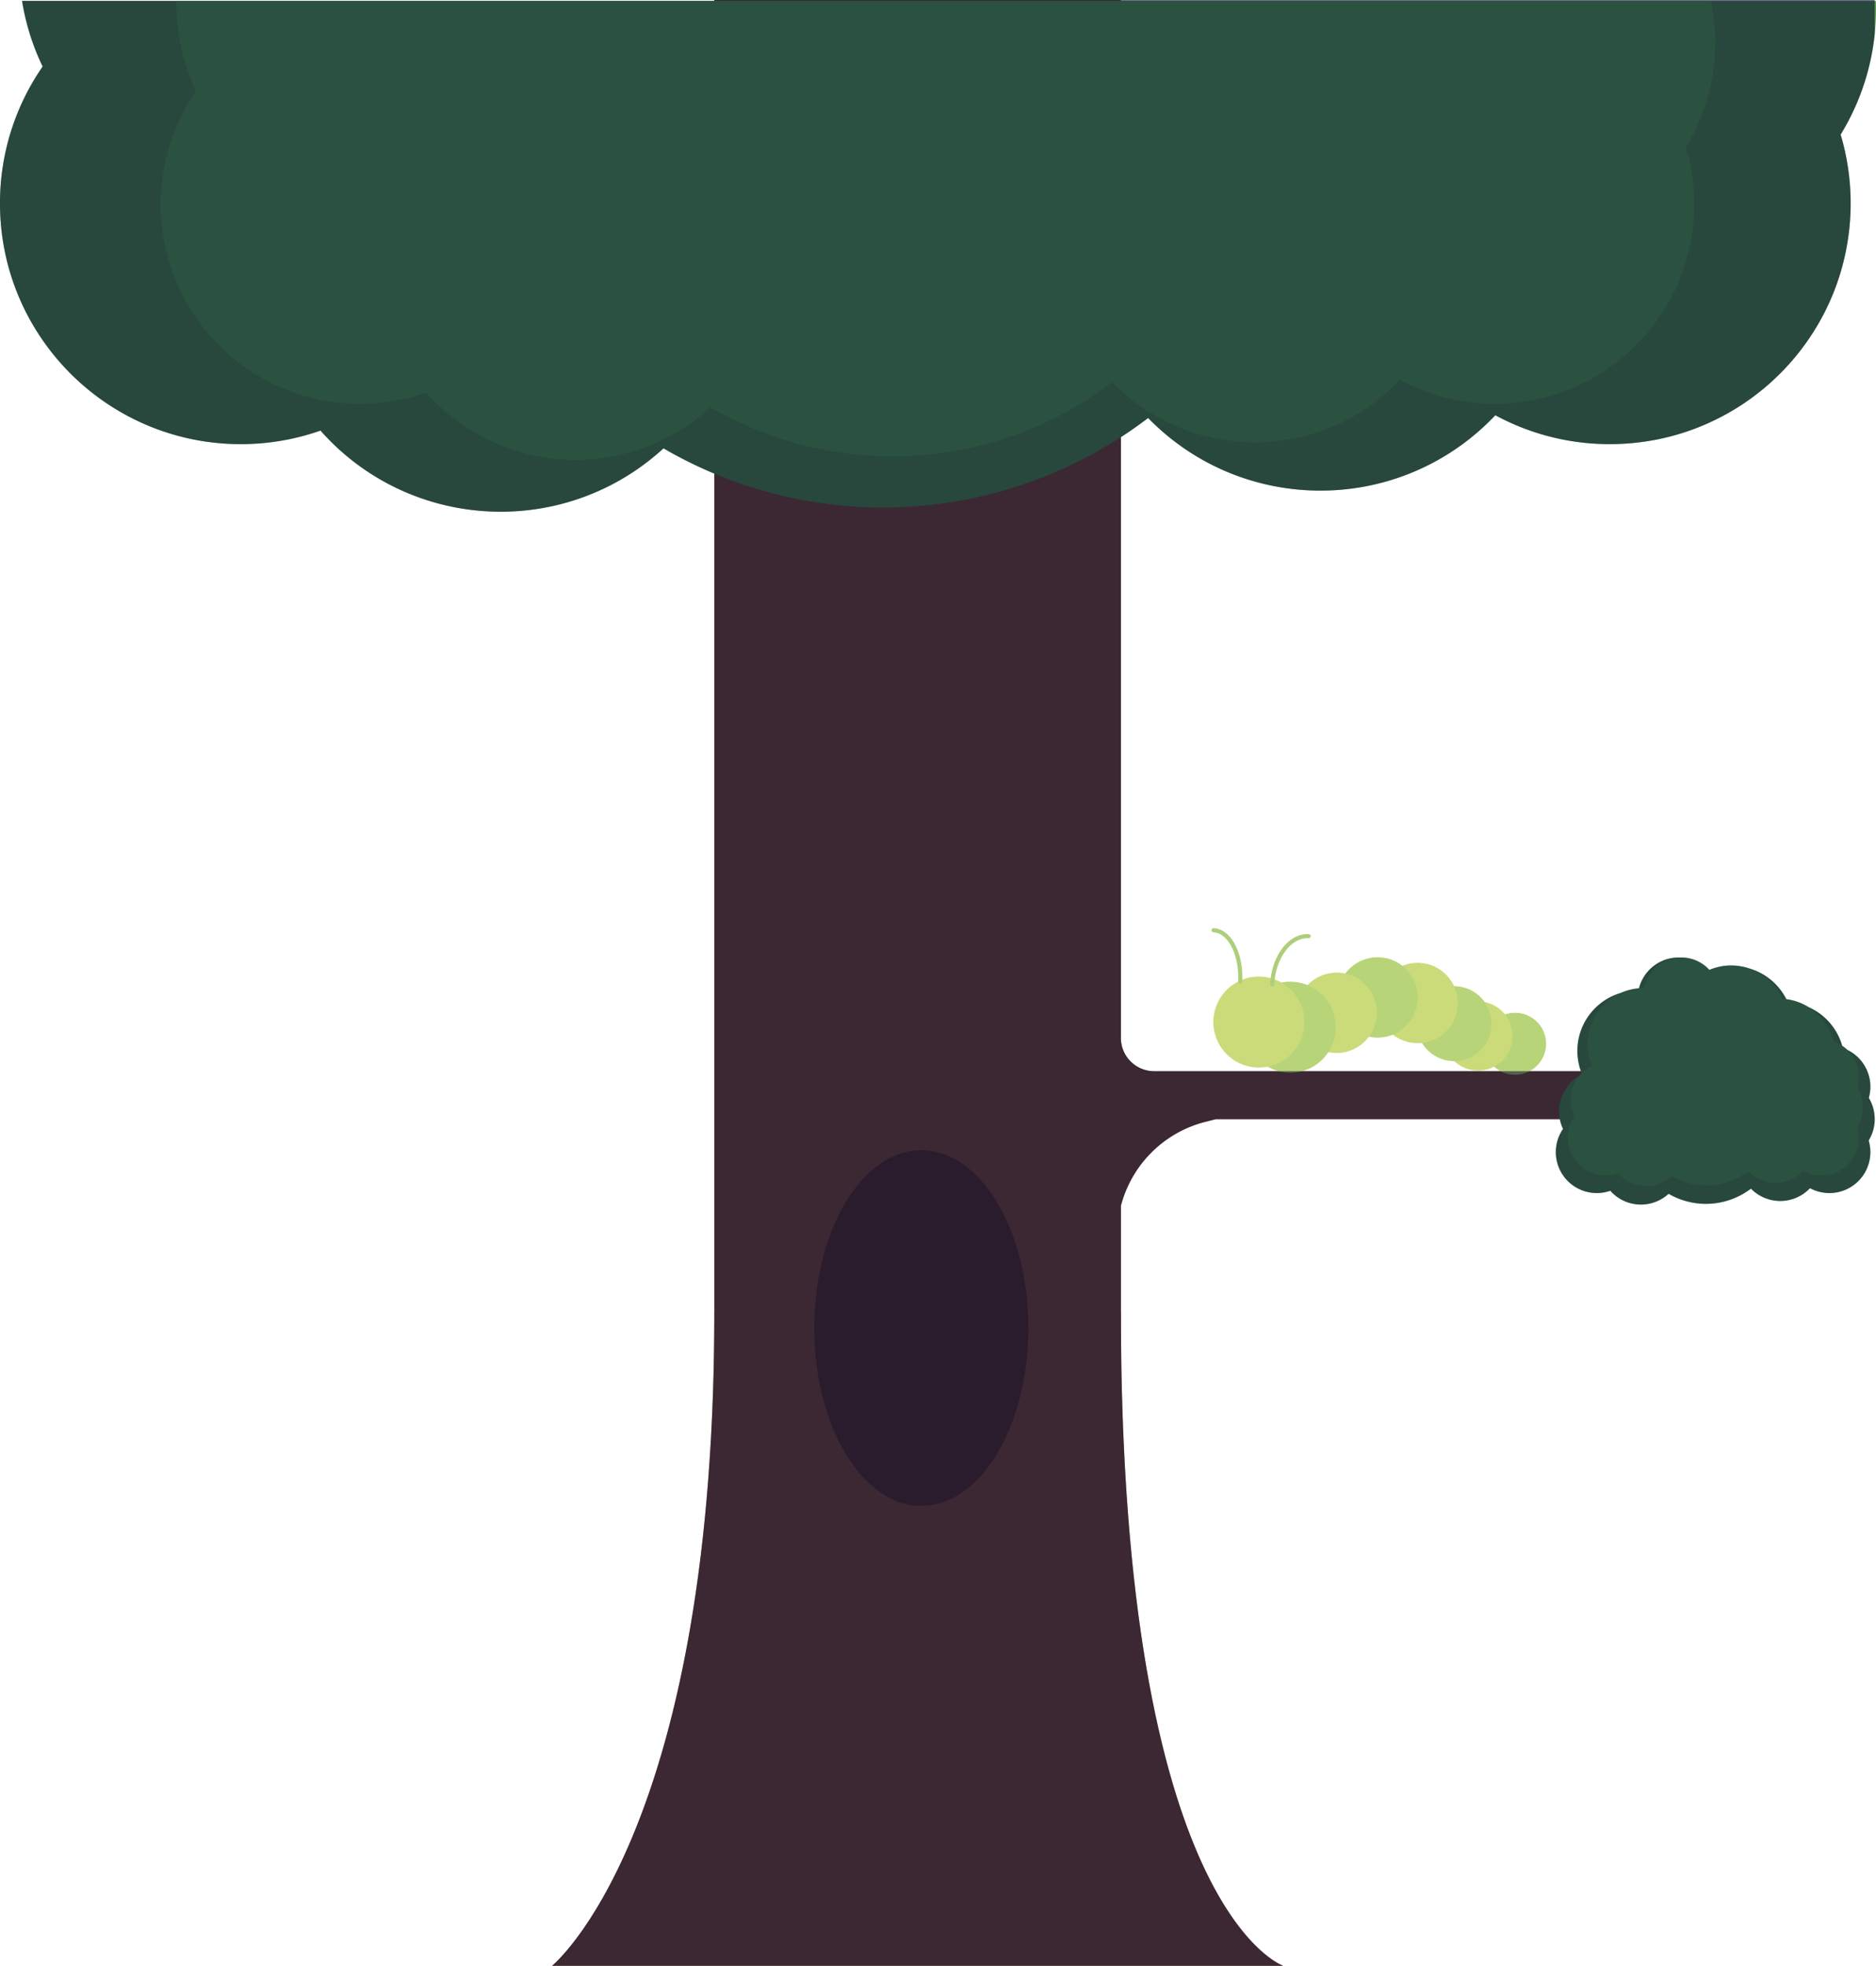 <svg id="Layer_1" data-name="Layer 1" xmlns="http://www.w3.org/2000/svg" viewBox="0 0 1822.64 1910"><defs><style>.cls-1{fill:#835831;}.cls-2{fill:#5e3f25;}.cls-3{fill:#599e4a;}.cls-4{fill:#60b451;}.cls-5{fill:#b8d479;}.cls-6{fill:#ccdb79;}.cls-7{fill:none;stroke:#adcf7a;stroke-linecap:round;stroke-miterlimit:10;stroke-width:4px;}.cls-8{fill:#003;opacity:0.55;}</style></defs><title>boom-insect</title><path class="cls-1" d="M1246.83,1910H536.32S692.23,1783.59,694,1284q0-4.41,0-8.87h395C1089.08,1856.57,1246.83,1910,1246.83,1910Z" transform="translate(-0.01)"/><path class="cls-1" d="M1618.7,1064.07a23.34,23.34,0,0,1-23.34,23.34H1181.17l-10.1,2.57a113.7,113.7,0,0,0-81.15,78.4l-0.87,3v730.88H694V0h395V1008.41a32.32,32.32,0,0,0,32.33,32.33h474A23.34,23.34,0,0,1,1618.7,1064.07Z" transform="translate(-0.01)"/><ellipse class="cls-2" cx="895.12" cy="1290.28" rx="104.01" ry="172.78"/><path class="cls-3" d="M1821.42,32.85a232.89,232.89,0,0,1-33.13,97.9,234,234,0,0,1,9.72,66.76c0,129.24-104.78,234-234,234a232.77,232.77,0,0,1-111.2-28.08c-2.19,2.32-4.44,4.6-6.72,6.83-92.44,90.15-240.47,88.3-330.62-4.14q-12.93,9.85-26.42,18.61a424.6,424.6,0,0,1-395,35.44,425.86,425.86,0,0,1-49.39-24.57q-1.54,1.43-3.12,2.82C544.83,524,397,515.07,311.39,418.36A233.59,233.59,0,0,1,234,431.52c-129.24,0-234-104.78-234-234A232.85,232.85,0,0,1,41.44,64.66,232.32,232.32,0,0,1,21.44.87H1822.52q0.13,3.9.13,7.82A231.44,231.44,0,0,1,1821.42,32.85Z" transform="translate(-0.01)"/><path class="cls-4" d="M1638,143.15a194,194,0,0,1,8.05,55.32c0,107.08-86.81,193.89-193.89,193.89A193.06,193.06,0,0,1,1360,369.1c-72.57,76.81-193.06,81.16-271,10.48-1-.89-2-1.79-2.92-2.7-1.92-1.81-3.8-3.67-5.65-5.56A351.81,351.81,0,0,1,694,397.88c-1.24-.7-2.48-1.4-3.71-2.12-78.84,72.38-201.43,67.15-273.81-11.68-0.79-.87-1.57-1.73-2.35-2.61A193.42,193.42,0,0,1,350,392.37c-107.09,0-193.9-86.81-193.9-193.89A193,193,0,0,1,190.47,88.39a193,193,0,0,1-19-83.8V0.87H1662.11A194.2,194.2,0,0,1,1638,143.15Z" transform="translate(-0.01)"/><path class="cls-3" d="M1821.42,1087.27a39.56,39.56,0,0,1-5.89,20.8,39.78,39.78,0,0,1-57,46.35c-0.38.4-.76,0.79-1.15,1.17a39.75,39.75,0,0,1-56.2-.71,72.17,72.17,0,0,1-80,5l-0.52.47a39.76,39.76,0,0,1-56.13-3.4,39.78,39.78,0,0,1-45.89-60.12,39.75,39.75,0,0,1,15.46-51.35c1-.59,2-1.14,3.05-1.65-0.17-.41-0.34-0.81-0.5-1.22h0c-0.25-.61-0.48-1.24-0.7-1.86a58.66,58.66,0,0,1,38.35-75.88h0a58.11,58.11,0,0,1,16.83-2.47h0.74c0.15-.74.31-1.47,0.51-2.2h0a39.76,39.76,0,0,1,39.82-29.88h0a39.66,39.66,0,0,1,28.1,13,58.4,58.4,0,0,1,39.28-2.3,0.12,0.12,0,0,1,.08,0,58.53,58.53,0,0,1,35.83,29.77c0.48,0.93.93,1.89,1.36,2.86a58.65,58.65,0,0,1,20.3,4.9l0,0a58.67,58.67,0,0,1,32.62,37.5c0.21,0.74.41,1.48,0.59,2.22a39.75,39.75,0,0,1,25.27,48.47,39.58,39.58,0,0,1,5.7,20.48v0.05Z" transform="translate(-0.01)"/><path class="cls-4" d="M1804.44,1094.77a36.82,36.82,0,0,1-52.78,42.89c-0.35.37-.7,0.72-1.06,1.08a36.78,36.78,0,0,1-52-.66,66.79,66.79,0,0,1-74.07,4.64l-0.5.45a36.79,36.79,0,0,1-51.93-3.16,36.81,36.81,0,0,1-44.35-52.6c0.57-1,1.2-2,1.88-3a36.83,36.83,0,0,1,4.48-38.89,32.9,32.9,0,0,1,2.55-2.87h0c0.64-.64,1.29-1.26,2-1.86a37,37,0,0,1,8.12-5.37,54.3,54.3,0,0,1,27.55-70.51h0a53.48,53.48,0,0,1,18.08-4.67h0c1.44-.11,2.89-0.17,4.35-0.17h0.69a36.81,36.81,0,0,1,34.78-29.71h0a36.74,36.74,0,0,1,28.55,12,54,54,0,0,1,38.83-1.33,0.12,0.12,0,0,1,.08,0,54.09,54.09,0,0,1,31.93,29.4c1.31,0.08,2.61.2,3.9,0.37a54.15,54.15,0,0,1,21.66,7.76l0,0a54.28,54.28,0,0,1,24,33.16,36.58,36.58,0,0,1,8.66,4.34,35.62,35.62,0,0,1,5,4,36.81,36.81,0,0,1,9.78,36.49A36.76,36.76,0,0,1,1804.44,1094.77Z" transform="translate(-0.01)"/><circle class="cls-5" cx="1472.07" cy="1014.16" r="30.14" transform="translate(385.65 2433.75) rotate(-87.14)"/><circle class="cls-6" cx="1435.95" cy="1006.56" r="33.61" transform="translate(359.95 2391.26) rotate(-87.18)"/><circle class="cls-5" cx="1412.75" cy="994.57" r="36.41" transform="translate(349.88 2356.68) rotate(-87.18)"/><circle class="cls-6" cx="1377.29" cy="974.51" r="39.06" transform="translate(336.2 2302.19) rotate(-87.18)"/><circle class="cls-5" cx="1338.45" cy="969.09" r="39.06" transform="translate(304.67 2258.25) rotate(-87.18)"/><circle class="cls-6" cx="1298.61" cy="984.03" r="39.06" transform="translate(251.87 2232.66) rotate(-87.18)"/><circle class="cls-5" cx="1253.65" cy="998.02" r="44.21" transform="translate(195.15 2201.06) rotate(-87.18)"/><circle class="cls-6" cx="1223.04" cy="993.02" r="44.21" transform="translate(171.04 2165.73) rotate(-87.18)"/><path class="cls-7" d="M1236,956.54c1.32-26.86,17.17-47.86,35.43-47" transform="translate(-0.01)"/><path class="cls-7" d="M1204.94,953.77c1.32-26.86-10.26-49.22-25.89-50" transform="translate(-0.01)"/><path class="cls-8" d="M1821.42,0V32.85a232.89,232.89,0,0,1-33.13,97.9,234,234,0,0,1,9.72,66.76c0,129.24-104.78,234-234,234a232.77,232.77,0,0,1-111.2-28.08c-2.19,2.32-4.44,4.6-6.72,6.83-92.44,90.15-240.47,88.3-330.62-4.14q-12.93,9.85-26.42,18.61v583.68a32.32,32.32,0,0,0,32.33,32.33h414.57a58.66,58.66,0,0,1,38.35-75.88h0a53.48,53.48,0,0,1,18.08-4.67h0a39.76,39.76,0,0,1,39.82-29.88h0a36.74,36.74,0,0,1,28.55,12,54,54,0,0,1,38.83-1.33,0.12,0.12,0,0,1,.08,0,58.53,58.53,0,0,1,35.83,29.77,54.15,54.15,0,0,1,21.66,7.76l0,0a58.67,58.67,0,0,1,32.62,37.5,35.62,35.62,0,0,1,5,4,39.78,39.78,0,0,1,20.91,46.67,39.58,39.58,0,0,1,5.7,20.48v0.05a39.56,39.56,0,0,1-5.89,20.8,39.78,39.78,0,0,1-57,46.35c-0.38.4-.76,0.79-1.15,1.17a39.75,39.75,0,0,1-56.2-.71,72.17,72.17,0,0,1-80,5l-0.52.47a39.76,39.76,0,0,1-56.13-3.4,39.78,39.78,0,0,1-45.89-60.12,40,40,0,0,1-3.15-9.42H1181.17l-10.1,2.57a113.7,113.7,0,0,0-81.15,78.4l-0.87,3v103.76h0c0,581.43,157.75,634.86,157.75,634.86H536.32S692.23,1783.59,694,1284V460.17a425.86,425.86,0,0,1-49.39-24.57q-1.54,1.43-3.12,2.82C544.83,524,397,515.07,311.39,418.36A233.59,233.59,0,0,1,234,431.52c-129.24,0-234-104.78-234-234A232.85,232.85,0,0,1,41.44,64.66,232.32,232.32,0,0,1,21.44.87H694V0H1821.42Z" transform="translate(-0.01)"/></svg>